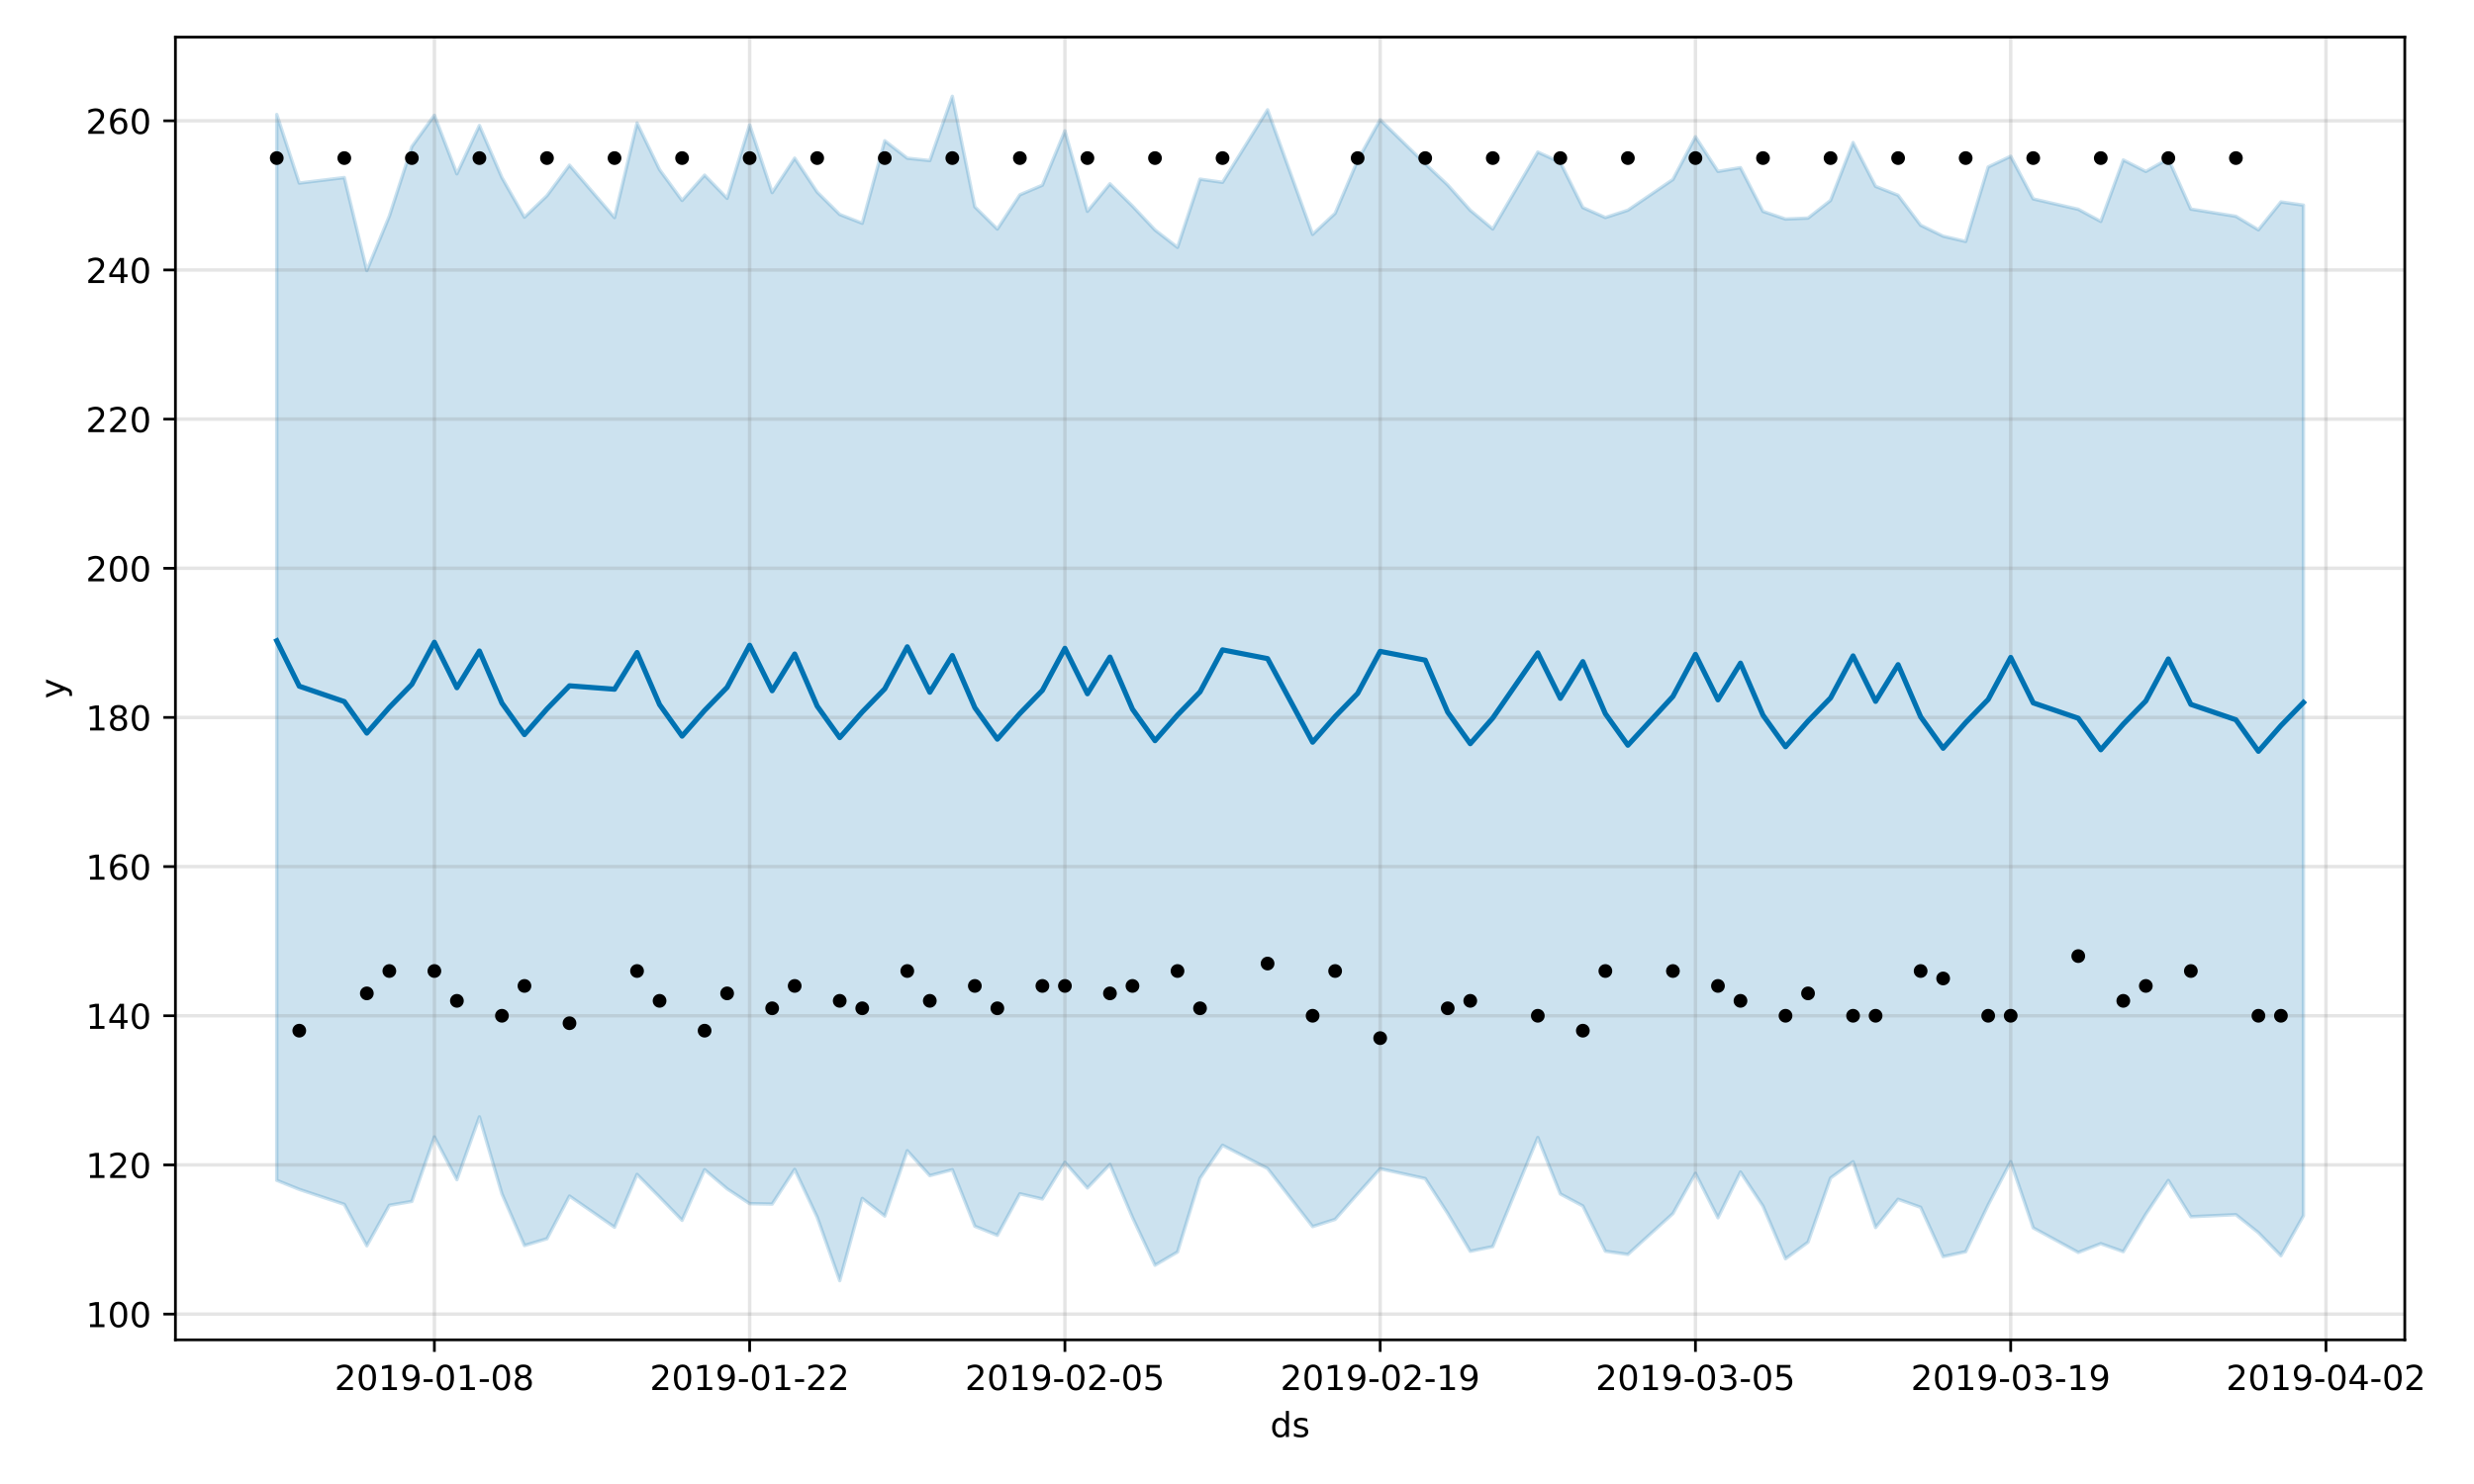 <?xml version="1.0" encoding="utf-8" standalone="no"?>
<!DOCTYPE svg PUBLIC "-//W3C//DTD SVG 1.1//EN"
  "http://www.w3.org/Graphics/SVG/1.1/DTD/svg11.dtd">
<!-- Created with matplotlib (https://matplotlib.org/) -->
<svg height="432pt" version="1.1" viewBox="0 0 720 432" width="720pt" xmlns="http://www.w3.org/2000/svg" xmlns:xlink="http://www.w3.org/1999/xlink">
 <defs>
  <style type="text/css">
*{stroke-linecap:butt;stroke-linejoin:round;}
  </style>
 </defs>
 <g id="figure_1">
  <g id="patch_1">
   <path d="M 0 432 
L 720 432 
L 720 0 
L 0 0 
z
" style="fill:#ffffff;"/>
  </g>
  <g id="axes_1">
   <g id="patch_2">
    <path d="M 51.05 390.04 
L 699.857 390.04 
L 699.857 10.8 
L 51.05 10.8 
z
" style="fill:#ffffff;"/>
   </g>
   <g id="PolyCollection_1">
    <defs>
     <path d="M 80.541 -398.664 
L 80.541 -88.406 
L 87.095 -85.762 
L 100.202 -81.401 
L 106.756 -69.345 
L 113.309 -81.123 
L 119.863 -82.253 
L 126.417 -101.023 
L 132.97 -88.582 
L 139.524 -106.881 
L 146.077 -84.456 
L 152.631 -69.421 
L 159.185 -71.398 
L 165.738 -83.814 
L 178.845 -74.739 
L 185.399 -90.125 
L 191.953 -83.517 
L 198.506 -76.744 
L 205.06 -91.494 
L 211.613 -85.931 
L 218.167 -81.609 
L 224.721 -81.478 
L 231.274 -91.582 
L 237.828 -77.66 
L 244.381 -59.198 
L 250.935 -83.131 
L 257.489 -77.999 
L 264.042 -97.016 
L 270.596 -89.768 
L 277.15 -91.48 
L 283.703 -75.037 
L 290.257 -72.385 
L 296.81 -84.479 
L 303.364 -82.959 
L 309.918 -93.639 
L 316.471 -86.178 
L 323.025 -93.026 
L 329.578 -77.593 
L 336.132 -63.683 
L 342.686 -67.534 
L 349.239 -88.978 
L 355.793 -98.604 
L 368.9 -91.848 
L 382.007 -74.932 
L 388.561 -77.033 
L 395.114 -84.437 
L 401.668 -91.773 
L 414.775 -88.913 
L 421.329 -78.755 
L 427.883 -67.745 
L 434.436 -69.111 
L 447.543 -100.863 
L 454.097 -84.443 
L 460.651 -80.93 
L 467.204 -67.767 
L 473.758 -66.83 
L 486.865 -78.716 
L 493.419 -90.438 
L 499.972 -77.498 
L 506.526 -90.818 
L 513.079 -80.883 
L 519.633 -65.571 
L 526.187 -70.394 
L 532.74 -89.067 
L 539.294 -93.815 
L 545.847 -74.659 
L 552.401 -82.885 
L 558.955 -80.544 
L 565.508 -66.188 
L 572.062 -67.609 
L 578.616 -81.226 
L 585.169 -93.824 
L 591.723 -74.561 
L 604.83 -67.411 
L 611.384 -69.961 
L 617.937 -67.634 
L 624.491 -78.551 
L 631.044 -88.364 
L 637.598 -77.803 
L 650.705 -78.397 
L 657.259 -73.156 
L 663.812 -66.454 
L 670.366 -78.108 
L 670.366 -372.288 
L 670.366 -372.288 
L 663.812 -373.214 
L 657.259 -365.096 
L 650.705 -369.037 
L 637.598 -371.133 
L 631.044 -385.774 
L 624.491 -382.087 
L 617.937 -385.429 
L 611.384 -367.543 
L 604.83 -371.084 
L 591.723 -374.103 
L 585.169 -386.506 
L 578.616 -383.397 
L 572.062 -361.713 
L 565.508 -363.249 
L 558.955 -366.445 
L 552.401 -375.159 
L 545.847 -377.749 
L 539.294 -390.503 
L 532.74 -373.653 
L 526.187 -368.515 
L 519.633 -368.238 
L 513.079 -370.462 
L 506.526 -383.204 
L 499.972 -382.111 
L 493.419 -392.186 
L 486.865 -379.758 
L 473.758 -370.808 
L 467.204 -368.678 
L 460.651 -371.582 
L 454.097 -384.732 
L 447.543 -387.733 
L 434.436 -365.341 
L 427.883 -370.801 
L 421.329 -378.154 
L 414.775 -384.327 
L 401.668 -397.129 
L 395.114 -385.314 
L 388.561 -369.907 
L 382.007 -363.776 
L 368.9 -400.033 
L 355.793 -378.927 
L 349.239 -379.853 
L 342.686 -359.989 
L 336.132 -365.059 
L 329.578 -372.023 
L 323.025 -378.49 
L 316.471 -370.476 
L 309.918 -393.911 
L 303.364 -378.099 
L 296.81 -375.292 
L 290.257 -365.315 
L 283.703 -371.795 
L 277.15 -403.962 
L 270.596 -385.255 
L 264.042 -385.946 
L 257.489 -391.03 
L 250.935 -367.009 
L 244.381 -369.573 
L 237.828 -376.07 
L 231.274 -385.961 
L 224.721 -375.941 
L 218.167 -395.651 
L 211.613 -374.265 
L 205.06 -381.014 
L 198.506 -373.643 
L 191.953 -382.621 
L 185.399 -396.194 
L 178.845 -368.654 
L 165.738 -383.913 
L 159.185 -375.039 
L 152.631 -368.768 
L 146.077 -380.312 
L 139.524 -395.463 
L 132.97 -381.404 
L 126.417 -398.459 
L 119.863 -389.326 
L 113.309 -369.091 
L 106.756 -353.24 
L 100.202 -380.315 
L 87.095 -378.712 
L 80.541 -398.664 
z
" id="mc8a94447b3" style="stroke:#0072b2;stroke-opacity:0.2;"/>
    </defs>
    <g clip-path="url(#pb0cf1f5a19)">
     <use style="fill:#0072b2;fill-opacity:0.2;stroke:#0072b2;stroke-opacity:0.2;" x="0" xlink:href="#mc8a94447b3" y="432"/>
    </g>
   </g>
   <g id="matplotlib.axis_1">
    <g id="xtick_1">
     <g id="line2d_1">
      <path clip-path="url(#pb0cf1f5a19)" d="M 126.417 390.04 
L 126.417 10.8 
" style="fill:none;stroke:#808080;stroke-linecap:square;stroke-opacity:0.2;"/>
     </g>
     <g id="line2d_2">
      <defs>
       <path d="M 0 0 
L 0 3.5 
" id="m25bbc819cc" style="stroke:#000000;stroke-width:0.8;"/>
      </defs>
      <g>
       <use style="stroke:#000000;stroke-width:0.8;" x="126.417" xlink:href="#m25bbc819cc" y="390.04"/>
      </g>
     </g>
     <g id="text_1">
      <!-- 2019-01-08 -->
      <defs>
       <path d="M 19.188 8.297 
L 53.609 8.297 
L 53.609 0 
L 7.328 0 
L 7.328 8.297 
Q 12.938 14.109 22.625 23.891 
Q 32.328 33.688 34.812 36.531 
Q 39.547 41.844 41.422 45.531 
Q 43.312 49.219 43.312 52.781 
Q 43.312 58.594 39.234 62.25 
Q 35.156 65.922 28.609 65.922 
Q 23.969 65.922 18.812 64.312 
Q 13.672 62.703 7.812 59.422 
L 7.812 69.391 
Q 13.766 71.781 18.938 73 
Q 24.125 74.219 28.422 74.219 
Q 39.75 74.219 46.484 68.547 
Q 53.219 62.891 53.219 53.422 
Q 53.219 48.922 51.531 44.891 
Q 49.859 40.875 45.406 35.406 
Q 44.188 33.984 37.641 27.219 
Q 31.109 20.453 19.188 8.297 
z
" id="DejaVuSans-50"/>
       <path d="M 31.781 66.406 
Q 24.172 66.406 20.328 58.906 
Q 16.5 51.422 16.5 36.375 
Q 16.5 21.391 20.328 13.891 
Q 24.172 6.391 31.781 6.391 
Q 39.453 6.391 43.281 13.891 
Q 47.125 21.391 47.125 36.375 
Q 47.125 51.422 43.281 58.906 
Q 39.453 66.406 31.781 66.406 
z
M 31.781 74.219 
Q 44.047 74.219 50.516 64.516 
Q 56.984 54.828 56.984 36.375 
Q 56.984 17.969 50.516 8.266 
Q 44.047 -1.422 31.781 -1.422 
Q 19.531 -1.422 13.062 8.266 
Q 6.594 17.969 6.594 36.375 
Q 6.594 54.828 13.062 64.516 
Q 19.531 74.219 31.781 74.219 
z
" id="DejaVuSans-48"/>
       <path d="M 12.406 8.297 
L 28.516 8.297 
L 28.516 63.922 
L 10.984 60.406 
L 10.984 69.391 
L 28.422 72.906 
L 38.281 72.906 
L 38.281 8.297 
L 54.391 8.297 
L 54.391 0 
L 12.406 0 
z
" id="DejaVuSans-49"/>
       <path d="M 10.984 1.516 
L 10.984 10.5 
Q 14.703 8.734 18.5 7.812 
Q 22.312 6.891 25.984 6.891 
Q 35.75 6.891 40.891 13.453 
Q 46.047 20.016 46.781 33.406 
Q 43.953 29.203 39.594 26.953 
Q 35.25 24.703 29.984 24.703 
Q 19.047 24.703 12.672 31.312 
Q 6.297 37.938 6.297 49.422 
Q 6.297 60.641 12.938 67.422 
Q 19.578 74.219 30.609 74.219 
Q 43.266 74.219 49.922 64.516 
Q 56.594 54.828 56.594 36.375 
Q 56.594 19.141 48.406 8.859 
Q 40.234 -1.422 26.422 -1.422 
Q 22.703 -1.422 18.891 -0.688 
Q 15.094 0.047 10.984 1.516 
z
M 30.609 32.422 
Q 37.25 32.422 41.125 36.953 
Q 45.016 41.5 45.016 49.422 
Q 45.016 57.281 41.125 61.844 
Q 37.25 66.406 30.609 66.406 
Q 23.969 66.406 20.094 61.844 
Q 16.219 57.281 16.219 49.422 
Q 16.219 41.5 20.094 36.953 
Q 23.969 32.422 30.609 32.422 
z
" id="DejaVuSans-57"/>
       <path d="M 4.891 31.391 
L 31.203 31.391 
L 31.203 23.391 
L 4.891 23.391 
z
" id="DejaVuSans-45"/>
       <path d="M 31.781 34.625 
Q 24.75 34.625 20.719 30.859 
Q 16.703 27.094 16.703 20.516 
Q 16.703 13.922 20.719 10.156 
Q 24.75 6.391 31.781 6.391 
Q 38.812 6.391 42.859 10.172 
Q 46.922 13.969 46.922 20.516 
Q 46.922 27.094 42.891 30.859 
Q 38.875 34.625 31.781 34.625 
z
M 21.922 38.812 
Q 15.578 40.375 12.031 44.719 
Q 8.5 49.078 8.5 55.328 
Q 8.5 64.062 14.719 69.141 
Q 20.953 74.219 31.781 74.219 
Q 42.672 74.219 48.875 69.141 
Q 55.078 64.062 55.078 55.328 
Q 55.078 49.078 51.531 44.719 
Q 48 40.375 41.703 38.812 
Q 48.828 37.156 52.797 32.312 
Q 56.781 27.484 56.781 20.516 
Q 56.781 9.906 50.312 4.234 
Q 43.844 -1.422 31.781 -1.422 
Q 19.734 -1.422 13.25 4.234 
Q 6.781 9.906 6.781 20.516 
Q 6.781 27.484 10.781 32.312 
Q 14.797 37.156 21.922 38.812 
z
M 18.312 54.391 
Q 18.312 48.734 21.844 45.562 
Q 25.391 42.391 31.781 42.391 
Q 38.141 42.391 41.719 45.562 
Q 45.312 48.734 45.312 54.391 
Q 45.312 60.062 41.719 63.234 
Q 38.141 66.406 31.781 66.406 
Q 25.391 66.406 21.844 63.234 
Q 18.312 60.062 18.312 54.391 
z
" id="DejaVuSans-56"/>
      </defs>
      <g transform="translate(97.359 404.638)scale(0.1 -0.1)">
       <use xlink:href="#DejaVuSans-50"/>
       <use x="63.623" xlink:href="#DejaVuSans-48"/>
       <use x="127.246" xlink:href="#DejaVuSans-49"/>
       <use x="190.869" xlink:href="#DejaVuSans-57"/>
       <use x="254.492" xlink:href="#DejaVuSans-45"/>
       <use x="290.576" xlink:href="#DejaVuSans-48"/>
       <use x="354.199" xlink:href="#DejaVuSans-49"/>
       <use x="417.822" xlink:href="#DejaVuSans-45"/>
       <use x="453.906" xlink:href="#DejaVuSans-48"/>
       <use x="517.529" xlink:href="#DejaVuSans-56"/>
      </g>
     </g>
    </g>
    <g id="xtick_2">
     <g id="line2d_3">
      <path clip-path="url(#pb0cf1f5a19)" d="M 218.167 390.04 
L 218.167 10.8 
" style="fill:none;stroke:#808080;stroke-linecap:square;stroke-opacity:0.2;"/>
     </g>
     <g id="line2d_4">
      <g>
       <use style="stroke:#000000;stroke-width:0.8;" x="218.167" xlink:href="#m25bbc819cc" y="390.04"/>
      </g>
     </g>
     <g id="text_2">
      <!-- 2019-01-22 -->
      <g transform="translate(189.109 404.638)scale(0.1 -0.1)">
       <use xlink:href="#DejaVuSans-50"/>
       <use x="63.623" xlink:href="#DejaVuSans-48"/>
       <use x="127.246" xlink:href="#DejaVuSans-49"/>
       <use x="190.869" xlink:href="#DejaVuSans-57"/>
       <use x="254.492" xlink:href="#DejaVuSans-45"/>
       <use x="290.576" xlink:href="#DejaVuSans-48"/>
       <use x="354.199" xlink:href="#DejaVuSans-49"/>
       <use x="417.822" xlink:href="#DejaVuSans-45"/>
       <use x="453.906" xlink:href="#DejaVuSans-50"/>
       <use x="517.529" xlink:href="#DejaVuSans-50"/>
      </g>
     </g>
    </g>
    <g id="xtick_3">
     <g id="line2d_5">
      <path clip-path="url(#pb0cf1f5a19)" d="M 309.918 390.04 
L 309.918 10.8 
" style="fill:none;stroke:#808080;stroke-linecap:square;stroke-opacity:0.2;"/>
     </g>
     <g id="line2d_6">
      <g>
       <use style="stroke:#000000;stroke-width:0.8;" x="309.918" xlink:href="#m25bbc819cc" y="390.04"/>
      </g>
     </g>
     <g id="text_3">
      <!-- 2019-02-05 -->
      <defs>
       <path d="M 10.797 72.906 
L 49.516 72.906 
L 49.516 64.594 
L 19.828 64.594 
L 19.828 46.734 
Q 21.969 47.469 24.109 47.828 
Q 26.266 48.188 28.422 48.188 
Q 40.625 48.188 47.75 41.5 
Q 54.891 34.812 54.891 23.391 
Q 54.891 11.625 47.562 5.094 
Q 40.234 -1.422 26.906 -1.422 
Q 22.312 -1.422 17.547 -0.641 
Q 12.797 0.141 7.719 1.703 
L 7.719 11.625 
Q 12.109 9.234 16.797 8.062 
Q 21.484 6.891 26.703 6.891 
Q 35.156 6.891 40.078 11.328 
Q 45.016 15.766 45.016 23.391 
Q 45.016 31 40.078 35.438 
Q 35.156 39.891 26.703 39.891 
Q 22.75 39.891 18.812 39.016 
Q 14.891 38.141 10.797 36.281 
z
" id="DejaVuSans-53"/>
      </defs>
      <g transform="translate(280.86 404.638)scale(0.1 -0.1)">
       <use xlink:href="#DejaVuSans-50"/>
       <use x="63.623" xlink:href="#DejaVuSans-48"/>
       <use x="127.246" xlink:href="#DejaVuSans-49"/>
       <use x="190.869" xlink:href="#DejaVuSans-57"/>
       <use x="254.492" xlink:href="#DejaVuSans-45"/>
       <use x="290.576" xlink:href="#DejaVuSans-48"/>
       <use x="354.199" xlink:href="#DejaVuSans-50"/>
       <use x="417.822" xlink:href="#DejaVuSans-45"/>
       <use x="453.906" xlink:href="#DejaVuSans-48"/>
       <use x="517.529" xlink:href="#DejaVuSans-53"/>
      </g>
     </g>
    </g>
    <g id="xtick_4">
     <g id="line2d_7">
      <path clip-path="url(#pb0cf1f5a19)" d="M 401.668 390.04 
L 401.668 10.8 
" style="fill:none;stroke:#808080;stroke-linecap:square;stroke-opacity:0.2;"/>
     </g>
     <g id="line2d_8">
      <g>
       <use style="stroke:#000000;stroke-width:0.8;" x="401.668" xlink:href="#m25bbc819cc" y="390.04"/>
      </g>
     </g>
     <g id="text_4">
      <!-- 2019-02-19 -->
      <g transform="translate(372.61 404.638)scale(0.1 -0.1)">
       <use xlink:href="#DejaVuSans-50"/>
       <use x="63.623" xlink:href="#DejaVuSans-48"/>
       <use x="127.246" xlink:href="#DejaVuSans-49"/>
       <use x="190.869" xlink:href="#DejaVuSans-57"/>
       <use x="254.492" xlink:href="#DejaVuSans-45"/>
       <use x="290.576" xlink:href="#DejaVuSans-48"/>
       <use x="354.199" xlink:href="#DejaVuSans-50"/>
       <use x="417.822" xlink:href="#DejaVuSans-45"/>
       <use x="453.906" xlink:href="#DejaVuSans-49"/>
       <use x="517.529" xlink:href="#DejaVuSans-57"/>
      </g>
     </g>
    </g>
    <g id="xtick_5">
     <g id="line2d_9">
      <path clip-path="url(#pb0cf1f5a19)" d="M 493.419 390.04 
L 493.419 10.8 
" style="fill:none;stroke:#808080;stroke-linecap:square;stroke-opacity:0.2;"/>
     </g>
     <g id="line2d_10">
      <g>
       <use style="stroke:#000000;stroke-width:0.8;" x="493.419" xlink:href="#m25bbc819cc" y="390.04"/>
      </g>
     </g>
     <g id="text_5">
      <!-- 2019-03-05 -->
      <defs>
       <path d="M 40.578 39.312 
Q 47.656 37.797 51.625 33 
Q 55.609 28.219 55.609 21.188 
Q 55.609 10.406 48.188 4.484 
Q 40.766 -1.422 27.094 -1.422 
Q 22.516 -1.422 17.656 -0.516 
Q 12.797 0.391 7.625 2.203 
L 7.625 11.719 
Q 11.719 9.328 16.594 8.109 
Q 21.484 6.891 26.812 6.891 
Q 36.078 6.891 40.938 10.547 
Q 45.797 14.203 45.797 21.188 
Q 45.797 27.641 41.281 31.266 
Q 36.766 34.906 28.719 34.906 
L 20.219 34.906 
L 20.219 43.016 
L 29.109 43.016 
Q 36.375 43.016 40.234 45.922 
Q 44.094 48.828 44.094 54.297 
Q 44.094 59.906 40.109 62.906 
Q 36.141 65.922 28.719 65.922 
Q 24.656 65.922 20.016 65.031 
Q 15.375 64.156 9.812 62.312 
L 9.812 71.094 
Q 15.438 72.656 20.344 73.438 
Q 25.25 74.219 29.594 74.219 
Q 40.828 74.219 47.359 69.109 
Q 53.906 64.016 53.906 55.328 
Q 53.906 49.266 50.438 45.094 
Q 46.969 40.922 40.578 39.312 
z
" id="DejaVuSans-51"/>
      </defs>
      <g transform="translate(464.361 404.638)scale(0.1 -0.1)">
       <use xlink:href="#DejaVuSans-50"/>
       <use x="63.623" xlink:href="#DejaVuSans-48"/>
       <use x="127.246" xlink:href="#DejaVuSans-49"/>
       <use x="190.869" xlink:href="#DejaVuSans-57"/>
       <use x="254.492" xlink:href="#DejaVuSans-45"/>
       <use x="290.576" xlink:href="#DejaVuSans-48"/>
       <use x="354.199" xlink:href="#DejaVuSans-51"/>
       <use x="417.822" xlink:href="#DejaVuSans-45"/>
       <use x="453.906" xlink:href="#DejaVuSans-48"/>
       <use x="517.529" xlink:href="#DejaVuSans-53"/>
      </g>
     </g>
    </g>
    <g id="xtick_6">
     <g id="line2d_11">
      <path clip-path="url(#pb0cf1f5a19)" d="M 585.169 390.04 
L 585.169 10.8 
" style="fill:none;stroke:#808080;stroke-linecap:square;stroke-opacity:0.2;"/>
     </g>
     <g id="line2d_12">
      <g>
       <use style="stroke:#000000;stroke-width:0.8;" x="585.169" xlink:href="#m25bbc819cc" y="390.04"/>
      </g>
     </g>
     <g id="text_6">
      <!-- 2019-03-19 -->
      <g transform="translate(556.111 404.638)scale(0.1 -0.1)">
       <use xlink:href="#DejaVuSans-50"/>
       <use x="63.623" xlink:href="#DejaVuSans-48"/>
       <use x="127.246" xlink:href="#DejaVuSans-49"/>
       <use x="190.869" xlink:href="#DejaVuSans-57"/>
       <use x="254.492" xlink:href="#DejaVuSans-45"/>
       <use x="290.576" xlink:href="#DejaVuSans-48"/>
       <use x="354.199" xlink:href="#DejaVuSans-51"/>
       <use x="417.822" xlink:href="#DejaVuSans-45"/>
       <use x="453.906" xlink:href="#DejaVuSans-49"/>
       <use x="517.529" xlink:href="#DejaVuSans-57"/>
      </g>
     </g>
    </g>
    <g id="xtick_7">
     <g id="line2d_13">
      <path clip-path="url(#pb0cf1f5a19)" d="M 676.92 390.04 
L 676.92 10.8 
" style="fill:none;stroke:#808080;stroke-linecap:square;stroke-opacity:0.2;"/>
     </g>
     <g id="line2d_14">
      <g>
       <use style="stroke:#000000;stroke-width:0.8;" x="676.92" xlink:href="#m25bbc819cc" y="390.04"/>
      </g>
     </g>
     <g id="text_7">
      <!-- 2019-04-02 -->
      <defs>
       <path d="M 37.797 64.312 
L 12.891 25.391 
L 37.797 25.391 
z
M 35.203 72.906 
L 47.609 72.906 
L 47.609 25.391 
L 58.016 25.391 
L 58.016 17.188 
L 47.609 17.188 
L 47.609 0 
L 37.797 0 
L 37.797 17.188 
L 4.891 17.188 
L 4.891 26.703 
z
" id="DejaVuSans-52"/>
      </defs>
      <g transform="translate(647.862 404.638)scale(0.1 -0.1)">
       <use xlink:href="#DejaVuSans-50"/>
       <use x="63.623" xlink:href="#DejaVuSans-48"/>
       <use x="127.246" xlink:href="#DejaVuSans-49"/>
       <use x="190.869" xlink:href="#DejaVuSans-57"/>
       <use x="254.492" xlink:href="#DejaVuSans-45"/>
       <use x="290.576" xlink:href="#DejaVuSans-48"/>
       <use x="354.199" xlink:href="#DejaVuSans-52"/>
       <use x="417.822" xlink:href="#DejaVuSans-45"/>
       <use x="453.906" xlink:href="#DejaVuSans-48"/>
       <use x="517.529" xlink:href="#DejaVuSans-50"/>
      </g>
     </g>
    </g>
    <g id="text_8">
     <!-- ds -->
     <defs>
      <path d="M 45.406 46.391 
L 45.406 75.984 
L 54.391 75.984 
L 54.391 0 
L 45.406 0 
L 45.406 8.203 
Q 42.578 3.328 38.25 0.953 
Q 33.938 -1.422 27.875 -1.422 
Q 17.969 -1.422 11.734 6.484 
Q 5.516 14.406 5.516 27.297 
Q 5.516 40.188 11.734 48.094 
Q 17.969 56 27.875 56 
Q 33.938 56 38.25 53.625 
Q 42.578 51.266 45.406 46.391 
z
M 14.797 27.297 
Q 14.797 17.391 18.875 11.75 
Q 22.953 6.109 30.078 6.109 
Q 37.203 6.109 41.297 11.75 
Q 45.406 17.391 45.406 27.297 
Q 45.406 37.203 41.297 42.844 
Q 37.203 48.484 30.078 48.484 
Q 22.953 48.484 18.875 42.844 
Q 14.797 37.203 14.797 27.297 
z
" id="DejaVuSans-100"/>
      <path d="M 44.281 53.078 
L 44.281 44.578 
Q 40.484 46.531 36.375 47.5 
Q 32.281 48.484 27.875 48.484 
Q 21.188 48.484 17.844 46.438 
Q 14.5 44.391 14.5 40.281 
Q 14.5 37.156 16.891 35.375 
Q 19.281 33.594 26.516 31.984 
L 29.594 31.297 
Q 39.156 29.25 43.188 25.516 
Q 47.219 21.781 47.219 15.094 
Q 47.219 7.469 41.188 3.016 
Q 35.156 -1.422 24.609 -1.422 
Q 20.219 -1.422 15.453 -0.562 
Q 10.688 0.297 5.422 2 
L 5.422 11.281 
Q 10.406 8.688 15.234 7.391 
Q 20.062 6.109 24.812 6.109 
Q 31.156 6.109 34.562 8.281 
Q 37.984 10.453 37.984 14.406 
Q 37.984 18.062 35.516 20.016 
Q 33.062 21.969 24.703 23.781 
L 21.578 24.516 
Q 13.234 26.266 9.516 29.906 
Q 5.812 33.547 5.812 39.891 
Q 5.812 47.609 11.281 51.797 
Q 16.75 56 26.812 56 
Q 31.781 56 36.172 55.266 
Q 40.578 54.547 44.281 53.078 
z
" id="DejaVuSans-115"/>
     </defs>
     <g transform="translate(369.675 418.317)scale(0.1 -0.1)">
      <use xlink:href="#DejaVuSans-100"/>
      <use x="63.477" xlink:href="#DejaVuSans-115"/>
     </g>
    </g>
   </g>
   <g id="matplotlib.axis_2">
    <g id="ytick_1">
     <g id="line2d_15">
      <path clip-path="url(#pb0cf1f5a19)" d="M 51.05 382.535 
L 699.857 382.535 
" style="fill:none;stroke:#808080;stroke-linecap:square;stroke-opacity:0.2;"/>
     </g>
     <g id="line2d_16">
      <defs>
       <path d="M 0 0 
L -3.5 0 
" id="me4f28af0e4" style="stroke:#000000;stroke-width:0.8;"/>
      </defs>
      <g>
       <use style="stroke:#000000;stroke-width:0.8;" x="51.05" xlink:href="#me4f28af0e4" y="382.535"/>
      </g>
     </g>
     <g id="text_9">
      <!-- 100 -->
      <g transform="translate(24.962 386.335)scale(0.1 -0.1)">
       <use xlink:href="#DejaVuSans-49"/>
       <use x="63.623" xlink:href="#DejaVuSans-48"/>
       <use x="127.246" xlink:href="#DejaVuSans-48"/>
      </g>
     </g>
    </g>
    <g id="ytick_2">
     <g id="line2d_17">
      <path clip-path="url(#pb0cf1f5a19)" d="M 51.05 339.114 
L 699.857 339.114 
" style="fill:none;stroke:#808080;stroke-linecap:square;stroke-opacity:0.2;"/>
     </g>
     <g id="line2d_18">
      <g>
       <use style="stroke:#000000;stroke-width:0.8;" x="51.05" xlink:href="#me4f28af0e4" y="339.114"/>
      </g>
     </g>
     <g id="text_10">
      <!-- 120 -->
      <g transform="translate(24.962 342.913)scale(0.1 -0.1)">
       <use xlink:href="#DejaVuSans-49"/>
       <use x="63.623" xlink:href="#DejaVuSans-50"/>
       <use x="127.246" xlink:href="#DejaVuSans-48"/>
      </g>
     </g>
    </g>
    <g id="ytick_3">
     <g id="line2d_19">
      <path clip-path="url(#pb0cf1f5a19)" d="M 51.05 295.692 
L 699.857 295.692 
" style="fill:none;stroke:#808080;stroke-linecap:square;stroke-opacity:0.2;"/>
     </g>
     <g id="line2d_20">
      <g>
       <use style="stroke:#000000;stroke-width:0.8;" x="51.05" xlink:href="#me4f28af0e4" y="295.692"/>
      </g>
     </g>
     <g id="text_11">
      <!-- 140 -->
      <g transform="translate(24.962 299.492)scale(0.1 -0.1)">
       <use xlink:href="#DejaVuSans-49"/>
       <use x="63.623" xlink:href="#DejaVuSans-52"/>
       <use x="127.246" xlink:href="#DejaVuSans-48"/>
      </g>
     </g>
    </g>
    <g id="ytick_4">
     <g id="line2d_21">
      <path clip-path="url(#pb0cf1f5a19)" d="M 51.05 252.271 
L 699.857 252.271 
" style="fill:none;stroke:#808080;stroke-linecap:square;stroke-opacity:0.2;"/>
     </g>
     <g id="line2d_22">
      <g>
       <use style="stroke:#000000;stroke-width:0.8;" x="51.05" xlink:href="#me4f28af0e4" y="252.271"/>
      </g>
     </g>
     <g id="text_12">
      <!-- 160 -->
      <defs>
       <path d="M 33.016 40.375 
Q 26.375 40.375 22.484 35.828 
Q 18.609 31.297 18.609 23.391 
Q 18.609 15.531 22.484 10.953 
Q 26.375 6.391 33.016 6.391 
Q 39.656 6.391 43.531 10.953 
Q 47.406 15.531 47.406 23.391 
Q 47.406 31.297 43.531 35.828 
Q 39.656 40.375 33.016 40.375 
z
M 52.594 71.297 
L 52.594 62.312 
Q 48.875 64.062 45.094 64.984 
Q 41.312 65.922 37.594 65.922 
Q 27.828 65.922 22.672 59.328 
Q 17.531 52.734 16.797 39.406 
Q 19.672 43.656 24.016 45.922 
Q 28.375 48.188 33.594 48.188 
Q 44.578 48.188 50.953 41.516 
Q 57.328 34.859 57.328 23.391 
Q 57.328 12.156 50.688 5.359 
Q 44.047 -1.422 33.016 -1.422 
Q 20.359 -1.422 13.672 8.266 
Q 6.984 17.969 6.984 36.375 
Q 6.984 53.656 15.188 63.938 
Q 23.391 74.219 37.203 74.219 
Q 40.922 74.219 44.703 73.484 
Q 48.484 72.75 52.594 71.297 
z
" id="DejaVuSans-54"/>
      </defs>
      <g transform="translate(24.962 256.07)scale(0.1 -0.1)">
       <use xlink:href="#DejaVuSans-49"/>
       <use x="63.623" xlink:href="#DejaVuSans-54"/>
       <use x="127.246" xlink:href="#DejaVuSans-48"/>
      </g>
     </g>
    </g>
    <g id="ytick_5">
     <g id="line2d_23">
      <path clip-path="url(#pb0cf1f5a19)" d="M 51.05 208.849 
L 699.857 208.849 
" style="fill:none;stroke:#808080;stroke-linecap:square;stroke-opacity:0.2;"/>
     </g>
     <g id="line2d_24">
      <g>
       <use style="stroke:#000000;stroke-width:0.8;" x="51.05" xlink:href="#me4f28af0e4" y="208.849"/>
      </g>
     </g>
     <g id="text_13">
      <!-- 180 -->
      <g transform="translate(24.962 212.649)scale(0.1 -0.1)">
       <use xlink:href="#DejaVuSans-49"/>
       <use x="63.623" xlink:href="#DejaVuSans-56"/>
       <use x="127.246" xlink:href="#DejaVuSans-48"/>
      </g>
     </g>
    </g>
    <g id="ytick_6">
     <g id="line2d_25">
      <path clip-path="url(#pb0cf1f5a19)" d="M 51.05 165.428 
L 699.857 165.428 
" style="fill:none;stroke:#808080;stroke-linecap:square;stroke-opacity:0.2;"/>
     </g>
     <g id="line2d_26">
      <g>
       <use style="stroke:#000000;stroke-width:0.8;" x="51.05" xlink:href="#me4f28af0e4" y="165.428"/>
      </g>
     </g>
     <g id="text_14">
      <!-- 200 -->
      <g transform="translate(24.962 169.227)scale(0.1 -0.1)">
       <use xlink:href="#DejaVuSans-50"/>
       <use x="63.623" xlink:href="#DejaVuSans-48"/>
       <use x="127.246" xlink:href="#DejaVuSans-48"/>
      </g>
     </g>
    </g>
    <g id="ytick_7">
     <g id="line2d_27">
      <path clip-path="url(#pb0cf1f5a19)" d="M 51.05 122.006 
L 699.857 122.006 
" style="fill:none;stroke:#808080;stroke-linecap:square;stroke-opacity:0.2;"/>
     </g>
     <g id="line2d_28">
      <g>
       <use style="stroke:#000000;stroke-width:0.8;" x="51.05" xlink:href="#me4f28af0e4" y="122.006"/>
      </g>
     </g>
     <g id="text_15">
      <!-- 220 -->
      <g transform="translate(24.962 125.806)scale(0.1 -0.1)">
       <use xlink:href="#DejaVuSans-50"/>
       <use x="63.623" xlink:href="#DejaVuSans-50"/>
       <use x="127.246" xlink:href="#DejaVuSans-48"/>
      </g>
     </g>
    </g>
    <g id="ytick_8">
     <g id="line2d_29">
      <path clip-path="url(#pb0cf1f5a19)" d="M 51.05 78.585 
L 699.857 78.585 
" style="fill:none;stroke:#808080;stroke-linecap:square;stroke-opacity:0.2;"/>
     </g>
     <g id="line2d_30">
      <g>
       <use style="stroke:#000000;stroke-width:0.8;" x="51.05" xlink:href="#me4f28af0e4" y="78.585"/>
      </g>
     </g>
     <g id="text_16">
      <!-- 240 -->
      <g transform="translate(24.962 82.384)scale(0.1 -0.1)">
       <use xlink:href="#DejaVuSans-50"/>
       <use x="63.623" xlink:href="#DejaVuSans-52"/>
       <use x="127.246" xlink:href="#DejaVuSans-48"/>
      </g>
     </g>
    </g>
    <g id="ytick_9">
     <g id="line2d_31">
      <path clip-path="url(#pb0cf1f5a19)" d="M 51.05 35.163 
L 699.857 35.163 
" style="fill:none;stroke:#808080;stroke-linecap:square;stroke-opacity:0.2;"/>
     </g>
     <g id="line2d_32">
      <g>
       <use style="stroke:#000000;stroke-width:0.8;" x="51.05" xlink:href="#me4f28af0e4" y="35.163"/>
      </g>
     </g>
     <g id="text_17">
      <!-- 260 -->
      <g transform="translate(24.962 38.963)scale(0.1 -0.1)">
       <use xlink:href="#DejaVuSans-50"/>
       <use x="63.623" xlink:href="#DejaVuSans-54"/>
       <use x="127.246" xlink:href="#DejaVuSans-48"/>
      </g>
     </g>
    </g>
    <g id="text_18">
     <!-- y -->
     <defs>
      <path d="M 32.172 -5.078 
Q 28.375 -14.844 24.75 -17.812 
Q 21.141 -20.797 15.094 -20.797 
L 7.906 -20.797 
L 7.906 -13.281 
L 13.188 -13.281 
Q 16.891 -13.281 18.938 -11.516 
Q 21 -9.766 23.484 -3.219 
L 25.094 0.875 
L 2.984 54.688 
L 12.5 54.688 
L 29.594 11.922 
L 46.688 54.688 
L 56.203 54.688 
z
" id="DejaVuSans-121"/>
     </defs>
     <g transform="translate(18.883 203.379)rotate(-90)scale(0.1 -0.1)">
      <use xlink:href="#DejaVuSans-121"/>
     </g>
    </g>
   </g>
   <g id="line2d_33">
    <defs>
     <path d="M 0 1.5 
C 0.398 1.5 0.779 1.342 1.061 1.061 
C 1.342 0.779 1.5 0.398 1.5 0 
C 1.5 -0.398 1.342 -0.779 1.061 -1.061 
C 0.779 -1.342 0.398 -1.5 0 -1.5 
C -0.398 -1.5 -0.779 -1.342 -1.061 -1.061 
C -1.342 -0.779 -1.5 -0.398 -1.5 0 
C -1.5 0.398 -1.342 0.779 -1.061 1.061 
C -0.779 1.342 -0.398 1.5 0 1.5 
z
" id="mb79c5e32db" style="stroke:#000000;"/>
    </defs>
    <g clip-path="url(#pb0cf1f5a19)">
     <use style="stroke:#000000;" x="80.541" xlink:href="#mb79c5e32db" y="46.019"/>
     <use style="stroke:#000000;" x="87.095" xlink:href="#mb79c5e32db" y="300.034"/>
     <use style="stroke:#000000;" x="100.202" xlink:href="#mb79c5e32db" y="46.019"/>
     <use style="stroke:#000000;" x="106.756" xlink:href="#mb79c5e32db" y="289.179"/>
     <use style="stroke:#000000;" x="113.309" xlink:href="#mb79c5e32db" y="282.666"/>
     <use style="stroke:#000000;" x="119.863" xlink:href="#mb79c5e32db" y="46.019"/>
     <use style="stroke:#000000;" x="126.417" xlink:href="#mb79c5e32db" y="282.666"/>
     <use style="stroke:#000000;" x="132.97" xlink:href="#mb79c5e32db" y="291.35"/>
     <use style="stroke:#000000;" x="139.524" xlink:href="#mb79c5e32db" y="46.019"/>
     <use style="stroke:#000000;" x="146.077" xlink:href="#mb79c5e32db" y="295.692"/>
     <use style="stroke:#000000;" x="152.631" xlink:href="#mb79c5e32db" y="287.008"/>
     <use style="stroke:#000000;" x="159.185" xlink:href="#mb79c5e32db" y="46.019"/>
     <use style="stroke:#000000;" x="165.738" xlink:href="#mb79c5e32db" y="297.863"/>
     <use style="stroke:#000000;" x="178.845" xlink:href="#mb79c5e32db" y="46.019"/>
     <use style="stroke:#000000;" x="185.399" xlink:href="#mb79c5e32db" y="282.666"/>
     <use style="stroke:#000000;" x="191.953" xlink:href="#mb79c5e32db" y="291.35"/>
     <use style="stroke:#000000;" x="198.506" xlink:href="#mb79c5e32db" y="46.019"/>
     <use style="stroke:#000000;" x="205.06" xlink:href="#mb79c5e32db" y="300.034"/>
     <use style="stroke:#000000;" x="211.613" xlink:href="#mb79c5e32db" y="289.179"/>
     <use style="stroke:#000000;" x="218.167" xlink:href="#mb79c5e32db" y="46.019"/>
     <use style="stroke:#000000;" x="224.721" xlink:href="#mb79c5e32db" y="293.521"/>
     <use style="stroke:#000000;" x="231.274" xlink:href="#mb79c5e32db" y="287.008"/>
     <use style="stroke:#000000;" x="237.828" xlink:href="#mb79c5e32db" y="46.019"/>
     <use style="stroke:#000000;" x="244.381" xlink:href="#mb79c5e32db" y="291.35"/>
     <use style="stroke:#000000;" x="250.935" xlink:href="#mb79c5e32db" y="293.521"/>
     <use style="stroke:#000000;" x="257.489" xlink:href="#mb79c5e32db" y="46.019"/>
     <use style="stroke:#000000;" x="264.042" xlink:href="#mb79c5e32db" y="282.666"/>
     <use style="stroke:#000000;" x="270.596" xlink:href="#mb79c5e32db" y="291.35"/>
     <use style="stroke:#000000;" x="277.15" xlink:href="#mb79c5e32db" y="46.019"/>
     <use style="stroke:#000000;" x="283.703" xlink:href="#mb79c5e32db" y="287.008"/>
     <use style="stroke:#000000;" x="290.257" xlink:href="#mb79c5e32db" y="293.521"/>
     <use style="stroke:#000000;" x="296.81" xlink:href="#mb79c5e32db" y="46.019"/>
     <use style="stroke:#000000;" x="303.364" xlink:href="#mb79c5e32db" y="287.008"/>
     <use style="stroke:#000000;" x="309.918" xlink:href="#mb79c5e32db" y="287.008"/>
     <use style="stroke:#000000;" x="316.471" xlink:href="#mb79c5e32db" y="46.019"/>
     <use style="stroke:#000000;" x="323.025" xlink:href="#mb79c5e32db" y="289.179"/>
     <use style="stroke:#000000;" x="329.578" xlink:href="#mb79c5e32db" y="287.008"/>
     <use style="stroke:#000000;" x="336.132" xlink:href="#mb79c5e32db" y="46.019"/>
     <use style="stroke:#000000;" x="342.686" xlink:href="#mb79c5e32db" y="282.666"/>
     <use style="stroke:#000000;" x="349.239" xlink:href="#mb79c5e32db" y="293.521"/>
     <use style="stroke:#000000;" x="355.793" xlink:href="#mb79c5e32db" y="46.019"/>
     <use style="stroke:#000000;" x="368.9" xlink:href="#mb79c5e32db" y="280.495"/>
     <use style="stroke:#000000;" x="382.007" xlink:href="#mb79c5e32db" y="295.692"/>
     <use style="stroke:#000000;" x="388.561" xlink:href="#mb79c5e32db" y="282.666"/>
     <use style="stroke:#000000;" x="395.114" xlink:href="#mb79c5e32db" y="46.019"/>
     <use style="stroke:#000000;" x="401.668" xlink:href="#mb79c5e32db" y="302.206"/>
     <use style="stroke:#000000;" x="414.775" xlink:href="#mb79c5e32db" y="46.019"/>
     <use style="stroke:#000000;" x="421.329" xlink:href="#mb79c5e32db" y="293.521"/>
     <use style="stroke:#000000;" x="427.883" xlink:href="#mb79c5e32db" y="291.35"/>
     <use style="stroke:#000000;" x="434.436" xlink:href="#mb79c5e32db" y="46.019"/>
     <use style="stroke:#000000;" x="447.543" xlink:href="#mb79c5e32db" y="295.692"/>
     <use style="stroke:#000000;" x="454.097" xlink:href="#mb79c5e32db" y="46.019"/>
     <use style="stroke:#000000;" x="460.651" xlink:href="#mb79c5e32db" y="300.034"/>
     <use style="stroke:#000000;" x="467.204" xlink:href="#mb79c5e32db" y="282.666"/>
     <use style="stroke:#000000;" x="473.758" xlink:href="#mb79c5e32db" y="46.019"/>
     <use style="stroke:#000000;" x="486.865" xlink:href="#mb79c5e32db" y="282.666"/>
     <use style="stroke:#000000;" x="493.419" xlink:href="#mb79c5e32db" y="46.019"/>
     <use style="stroke:#000000;" x="499.972" xlink:href="#mb79c5e32db" y="287.008"/>
     <use style="stroke:#000000;" x="506.526" xlink:href="#mb79c5e32db" y="291.35"/>
     <use style="stroke:#000000;" x="513.079" xlink:href="#mb79c5e32db" y="46.019"/>
     <use style="stroke:#000000;" x="519.633" xlink:href="#mb79c5e32db" y="295.692"/>
     <use style="stroke:#000000;" x="526.187" xlink:href="#mb79c5e32db" y="289.179"/>
     <use style="stroke:#000000;" x="532.74" xlink:href="#mb79c5e32db" y="46.019"/>
     <use style="stroke:#000000;" x="539.294" xlink:href="#mb79c5e32db" y="295.692"/>
     <use style="stroke:#000000;" x="545.847" xlink:href="#mb79c5e32db" y="295.692"/>
     <use style="stroke:#000000;" x="552.401" xlink:href="#mb79c5e32db" y="46.019"/>
     <use style="stroke:#000000;" x="558.955" xlink:href="#mb79c5e32db" y="282.666"/>
     <use style="stroke:#000000;" x="565.508" xlink:href="#mb79c5e32db" y="284.837"/>
     <use style="stroke:#000000;" x="572.062" xlink:href="#mb79c5e32db" y="46.019"/>
     <use style="stroke:#000000;" x="578.616" xlink:href="#mb79c5e32db" y="295.692"/>
     <use style="stroke:#000000;" x="585.169" xlink:href="#mb79c5e32db" y="295.692"/>
     <use style="stroke:#000000;" x="591.723" xlink:href="#mb79c5e32db" y="46.019"/>
     <use style="stroke:#000000;" x="604.83" xlink:href="#mb79c5e32db" y="278.324"/>
     <use style="stroke:#000000;" x="611.384" xlink:href="#mb79c5e32db" y="46.019"/>
     <use style="stroke:#000000;" x="617.937" xlink:href="#mb79c5e32db" y="291.35"/>
     <use style="stroke:#000000;" x="624.491" xlink:href="#mb79c5e32db" y="287.008"/>
     <use style="stroke:#000000;" x="631.044" xlink:href="#mb79c5e32db" y="46.019"/>
     <use style="stroke:#000000;" x="637.598" xlink:href="#mb79c5e32db" y="282.666"/>
     <use style="stroke:#000000;" x="650.705" xlink:href="#mb79c5e32db" y="46.019"/>
     <use style="stroke:#000000;" x="657.259" xlink:href="#mb79c5e32db" y="295.692"/>
     <use style="stroke:#000000;" x="663.812" xlink:href="#mb79c5e32db" y="295.692"/>
    </g>
   </g>
   <g id="line2d_34">
    <path clip-path="url(#pb0cf1f5a19)" d="M 80.541 186.528 
L 87.095 199.749 
L 100.202 204.23 
L 106.756 213.403 
L 113.309 205.932 
L 119.863 199.199 
L 126.417 186.97 
L 132.97 200.19 
L 139.524 189.515 
L 146.077 204.672 
L 152.631 213.844 
L 159.185 206.373 
L 165.738 199.64 
L 178.845 200.632 
L 185.399 189.956 
L 191.953 205.113 
L 198.506 214.286 
L 205.06 206.815 
L 211.613 200.082 
L 218.167 187.853 
L 224.721 201.073 
L 231.274 190.398 
L 237.828 205.555 
L 244.381 214.727 
L 250.935 207.256 
L 257.489 200.523 
L 264.042 188.294 
L 270.596 201.515 
L 277.15 190.839 
L 283.703 205.996 
L 290.257 215.169 
L 296.81 207.698 
L 303.364 200.965 
L 309.918 188.736 
L 316.471 201.956 
L 323.025 191.281 
L 329.578 206.438 
L 336.132 215.61 
L 342.686 208.139 
L 349.239 201.406 
L 355.793 189.177 
L 368.9 191.722 
L 382.007 216.052 
L 388.561 208.581 
L 395.114 201.848 
L 401.668 189.619 
L 414.775 192.164 
L 421.329 207.321 
L 427.883 216.493 
L 434.436 209.022 
L 447.543 190.06 
L 454.097 203.281 
L 460.651 192.605 
L 467.204 207.762 
L 473.758 216.935 
L 486.865 202.731 
L 493.419 190.502 
L 499.972 203.722 
L 506.526 193.047 
L 513.079 208.204 
L 519.633 217.376 
L 526.187 209.905 
L 532.74 203.172 
L 539.294 190.943 
L 545.847 204.164 
L 552.401 193.488 
L 558.955 208.645 
L 565.508 217.818 
L 572.062 210.347 
L 578.616 203.614 
L 585.169 191.385 
L 591.723 204.606 
L 604.83 209.087 
L 611.384 218.259 
L 617.937 210.788 
L 624.491 204.055 
L 631.044 191.826 
L 637.598 205.047 
L 650.705 209.528 
L 657.259 218.701 
L 663.812 211.23 
L 670.366 204.497 
" style="fill:none;stroke:#0072b2;stroke-linecap:square;stroke-width:1.5;"/>
   </g>
   <g id="patch_3">
    <path d="M 51.05 390.04 
L 51.05 10.8 
" style="fill:none;stroke:#000000;stroke-linecap:square;stroke-linejoin:miter;stroke-width:0.8;"/>
   </g>
   <g id="patch_4">
    <path d="M 699.857 390.04 
L 699.857 10.8 
" style="fill:none;stroke:#000000;stroke-linecap:square;stroke-linejoin:miter;stroke-width:0.8;"/>
   </g>
   <g id="patch_5">
    <path d="M 51.05 390.04 
L 699.857 390.04 
" style="fill:none;stroke:#000000;stroke-linecap:square;stroke-linejoin:miter;stroke-width:0.8;"/>
   </g>
   <g id="patch_6">
    <path d="M 51.05 10.8 
L 699.857 10.8 
" style="fill:none;stroke:#000000;stroke-linecap:square;stroke-linejoin:miter;stroke-width:0.8;"/>
   </g>
  </g>
 </g>
 <defs>
  <clipPath id="pb0cf1f5a19">
   <rect height="379.24" width="648.807" x="51.05" y="10.8"/>
  </clipPath>
 </defs>
</svg>
